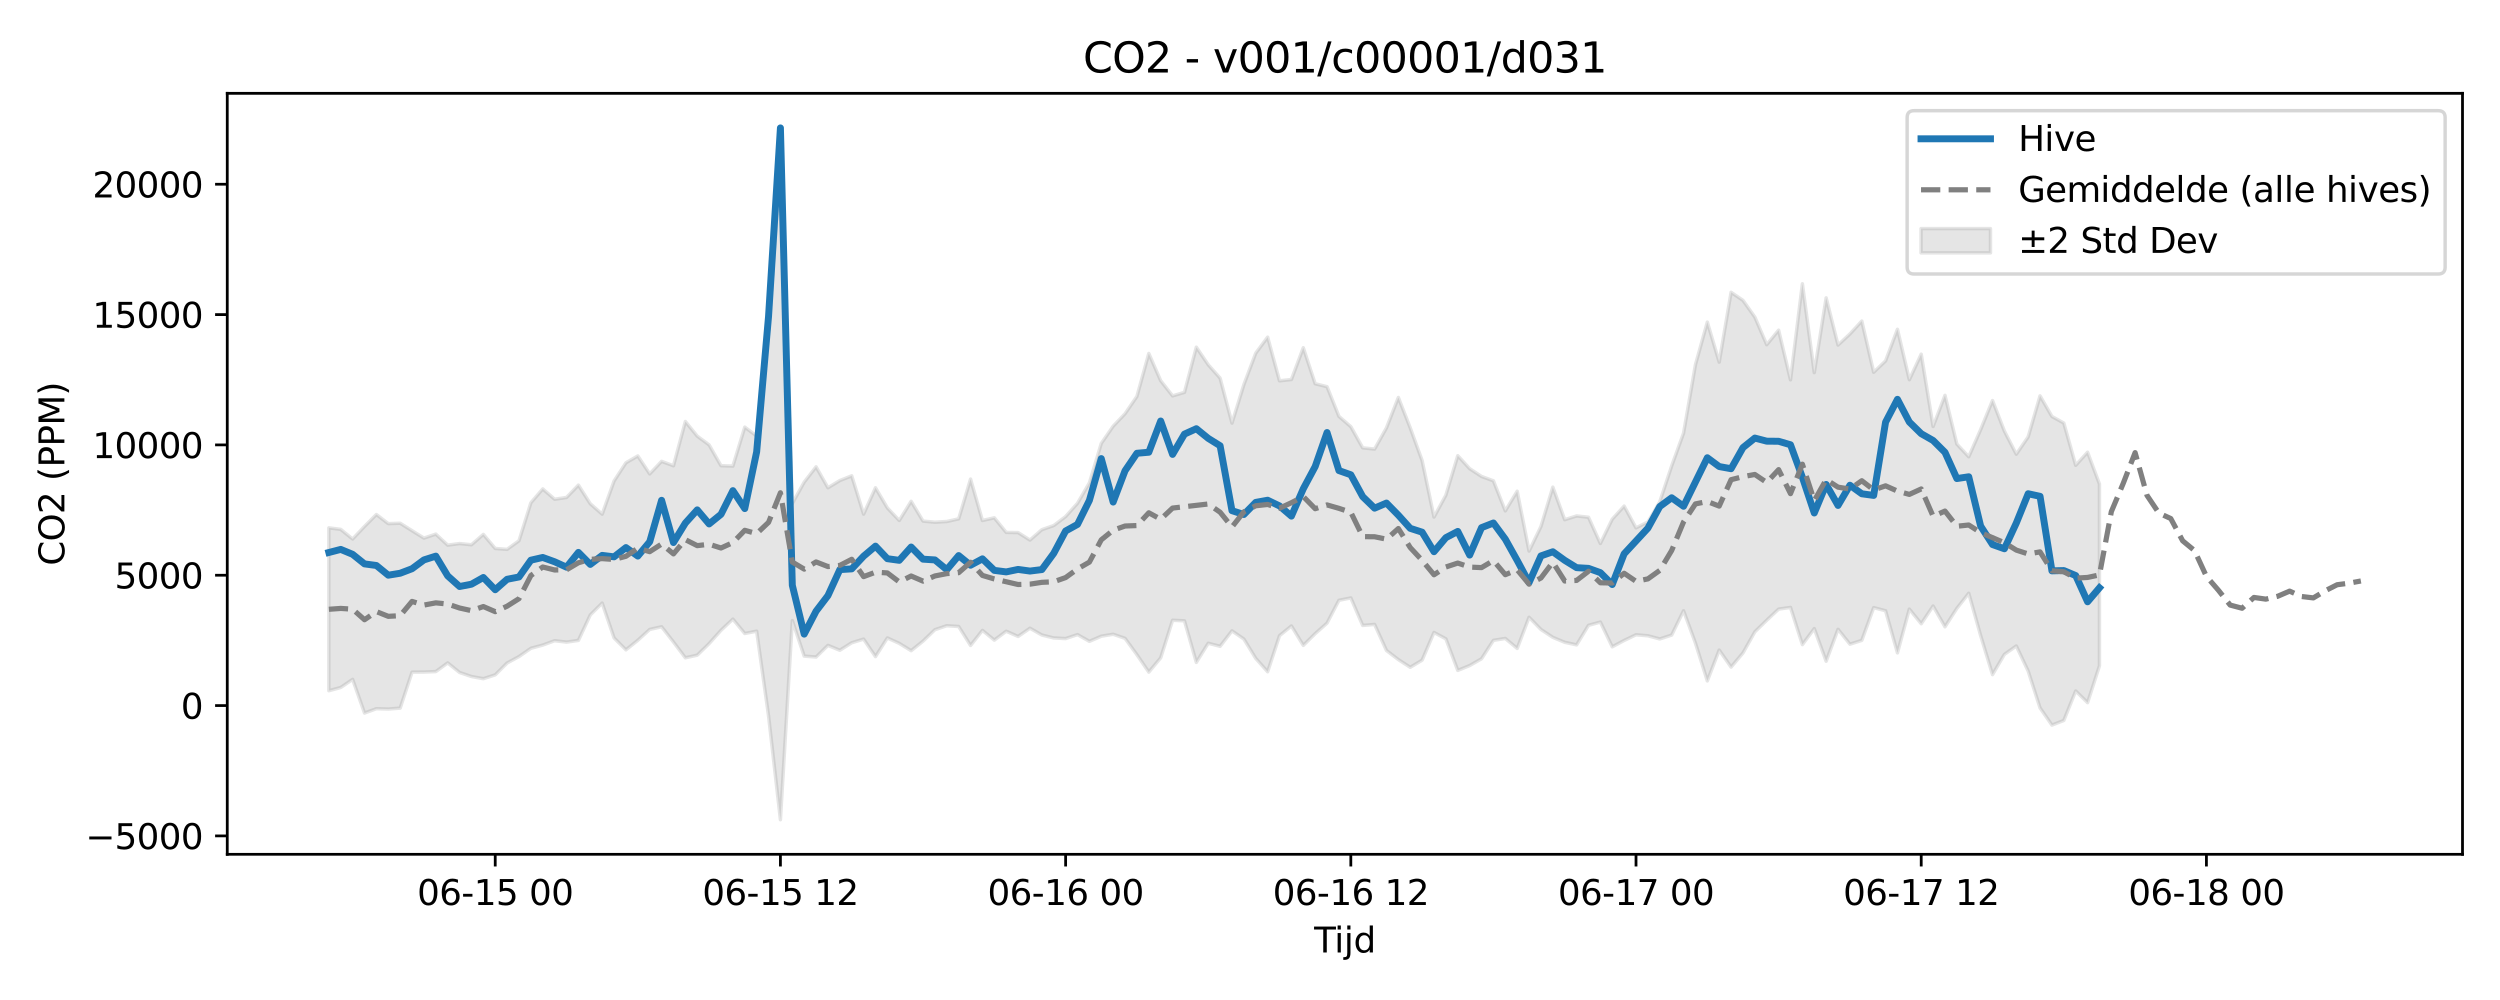 <?xml version="1.0" encoding="utf-8" standalone="no"?>
<!DOCTYPE svg PUBLIC "-//W3C//DTD SVG 1.1//EN"
  "http://www.w3.org/Graphics/SVG/1.1/DTD/svg11.dtd">
<svg xmlns:xlink="http://www.w3.org/1999/xlink" width="720pt" height="288pt" viewBox="0 0 720 288" xmlns="http://www.w3.org/2000/svg" version="1.1">
 <defs>
  <style type="text/css">*{stroke-linejoin: round; stroke-linecap: butt}</style>
 </defs>
 <g id="figure_1">
  <g id="patch_1">
   <path d="M 0 288 
L 720 288 
L 720 0 
L 0 0 
z
" style="fill: #ffffff"/>
  </g>
  <g id="axes_1">
   <g id="patch_2">
    <path d="M 65.45 246.04 
L 709.2 246.04 
L 709.2 26.88 
L 65.45 26.88 
z
" style="fill: #ffffff"/>
   </g>
   <g id="FillBetweenPolyCollection_1">
    <defs>
     <path id="m81016ad312" d="M 94.711 -135.98 
L 94.711 -89.069 
L 98.134 -90.005 
L 101.556 -92.346 
L 104.979 -82.645 
L 108.401 -83.895 
L 111.823 -83.794 
L 115.246 -84.058 
L 118.668 -94.414 
L 122.09 -94.449 
L 125.513 -94.579 
L 128.935 -97.083 
L 132.358 -94.321 
L 135.78 -93.159 
L 139.202 -92.535 
L 142.625 -93.641 
L 146.047 -97.05 
L 149.469 -98.911 
L 152.892 -101.287 
L 156.314 -102.213 
L 159.737 -103.475 
L 163.159 -103.066 
L 166.581 -103.557 
L 170.004 -110.902 
L 173.426 -114.313 
L 176.849 -104.28 
L 180.271 -100.845 
L 183.693 -103.594 
L 187.116 -106.721 
L 190.538 -107.488 
L 193.96 -103.096 
L 197.383 -98.554 
L 200.805 -99.306 
L 204.228 -102.648 
L 207.65 -106.47 
L 211.072 -109.695 
L 214.495 -105.545 
L 217.917 -106.222 
L 221.339 -81.845 
L 224.762 -51.922 
L 228.184 -109.278 
L 231.607 -99.041 
L 235.029 -98.768 
L 238.451 -102.13 
L 241.874 -100.721 
L 245.296 -102.885 
L 248.719 -103.938 
L 252.141 -98.891 
L 255.563 -104.271 
L 258.986 -102.708 
L 262.408 -100.598 
L 265.83 -103.345 
L 269.253 -106.643 
L 272.675 -107.786 
L 276.098 -107.569 
L 279.52 -102.1 
L 282.942 -106.453 
L 286.365 -103.639 
L 289.787 -106.207 
L 293.21 -104.697 
L 296.632 -107.072 
L 300.054 -105.116 
L 303.477 -104.264 
L 306.899 -104.086 
L 310.321 -105.231 
L 313.744 -103.292 
L 317.166 -104.769 
L 320.589 -105.334 
L 324.011 -104.16 
L 327.433 -99.441 
L 330.856 -94.432 
L 334.278 -98.549 
L 337.7 -109.365 
L 341.123 -109.198 
L 344.545 -97.233 
L 347.968 -102.745 
L 351.39 -101.862 
L 354.812 -106.312 
L 358.235 -103.958 
L 361.657 -98.381 
L 365.08 -94.531 
L 368.502 -104.929 
L 371.924 -107.726 
L 375.347 -102.128 
L 378.769 -105.502 
L 382.191 -108.536 
L 385.614 -115.114 
L 389.036 -115.797 
L 392.459 -107.871 
L 395.881 -108.163 
L 399.303 -100.664 
L 402.726 -98.037 
L 406.148 -95.811 
L 409.57 -97.874 
L 412.993 -105.856 
L 416.415 -104.006 
L 419.838 -94.916 
L 423.26 -96.318 
L 426.682 -98.278 
L 430.105 -103.584 
L 433.527 -104.123 
L 436.95 -101.247 
L 440.372 -110.225 
L 443.794 -106.707 
L 447.217 -104.443 
L 450.639 -103.014 
L 454.061 -102.274 
L 457.484 -107.904 
L 460.906 -108.845 
L 464.329 -101.716 
L 467.751 -103.547 
L 471.173 -105.183 
L 474.596 -104.892 
L 478.018 -103.979 
L 481.44 -105.098 
L 484.863 -112.104 
L 488.285 -102.798 
L 491.708 -91.897 
L 495.13 -100.778 
L 498.552 -95.88 
L 501.975 -99.95 
L 505.397 -106.029 
L 508.82 -109.37 
L 512.242 -112.574 
L 515.664 -113.055 
L 519.087 -102.349 
L 522.509 -106.96 
L 525.931 -97.562 
L 529.354 -106.765 
L 532.776 -102.478 
L 536.199 -103.57 
L 539.621 -113.001 
L 543.043 -112.101 
L 546.466 -99.964 
L 549.888 -112.58 
L 553.311 -108.363 
L 556.733 -113.466 
L 560.155 -107.476 
L 563.578 -112.781 
L 567 -117.143 
L 570.422 -104.97 
L 573.845 -93.705 
L 577.267 -99.536 
L 580.69 -101.958 
L 584.112 -94.732 
L 587.534 -84.121 
L 590.957 -79.173 
L 594.379 -80.508 
L 597.801 -88.993 
L 601.224 -85.633 
L 604.646 -96.256 
L 604.646 -148.602 
L 604.646 -148.602 
L 601.224 -157.761 
L 597.801 -153.997 
L 594.379 -166.165 
L 590.957 -168.051 
L 587.534 -173.992 
L 584.112 -162.186 
L 580.69 -157.188 
L 577.267 -163.852 
L 573.845 -172.654 
L 570.422 -164.26 
L 567 -156.458 
L 563.578 -160.092 
L 560.155 -174.148 
L 556.733 -165.172 
L 553.311 -186.003 
L 549.888 -178.642 
L 546.466 -193.167 
L 543.043 -184.061 
L 539.621 -180.792 
L 536.199 -195.533 
L 532.776 -191.822 
L 529.354 -188.628 
L 525.931 -202.219 
L 522.509 -180.679 
L 519.087 -206.277 
L 515.664 -178.602 
L 512.242 -192.918 
L 508.82 -188.73 
L 505.397 -196.678 
L 501.975 -201.494 
L 498.552 -203.818 
L 495.13 -183.71 
L 491.708 -195.234 
L 488.285 -182.947 
L 484.863 -163.256 
L 481.44 -153.808 
L 478.018 -143.486 
L 474.596 -137.674 
L 471.173 -135.974 
L 467.751 -142.249 
L 464.329 -138.473 
L 460.906 -131.473 
L 457.484 -139.041 
L 454.061 -139.406 
L 450.639 -138.331 
L 447.217 -147.706 
L 443.794 -136.37 
L 440.372 -129.287 
L 436.95 -146.528 
L 433.527 -140.863 
L 430.105 -149.529 
L 426.682 -150.781 
L 423.26 -153.035 
L 419.838 -156.756 
L 416.415 -145.412 
L 412.993 -139.077 
L 409.57 -155.366 
L 406.148 -164.78 
L 402.726 -173.526 
L 399.303 -164.777 
L 395.881 -158.664 
L 392.459 -159.027 
L 389.036 -165.121 
L 385.614 -168.079 
L 382.191 -176.632 
L 378.769 -177.487 
L 375.347 -187.852 
L 371.924 -178.708 
L 368.502 -178.325 
L 365.08 -190.9 
L 361.657 -186.294 
L 358.235 -177.234 
L 354.812 -166.141 
L 351.39 -179.101 
L 347.968 -182.957 
L 344.545 -188.012 
L 341.123 -174.998 
L 337.7 -173.987 
L 334.278 -178.365 
L 330.856 -186.204 
L 327.433 -173.837 
L 324.011 -168.851 
L 320.589 -165.257 
L 317.166 -160.288 
L 313.744 -148.936 
L 310.321 -143.055 
L 306.899 -139.234 
L 303.477 -136.642 
L 300.054 -135.455 
L 296.632 -132.457 
L 293.21 -134.621 
L 289.787 -134.666 
L 286.365 -138.879 
L 282.942 -138.097 
L 279.52 -150.026 
L 276.098 -138.572 
L 272.675 -137.809 
L 269.253 -137.61 
L 265.83 -137.929 
L 262.408 -143.626 
L 258.986 -138.099 
L 255.563 -141.719 
L 252.141 -147.526 
L 248.719 -139.929 
L 245.296 -150.966 
L 241.874 -149.605 
L 238.451 -147.526 
L 235.029 -153.554 
L 231.607 -149.147 
L 228.184 -142.991 
L 224.762 -240.238 
L 221.339 -193.274 
L 217.917 -162.407 
L 214.495 -164.997 
L 211.072 -153.77 
L 207.65 -153.88 
L 204.228 -159.869 
L 200.805 -162.399 
L 197.383 -166.611 
L 193.96 -153.862 
L 190.538 -155.132 
L 187.116 -151.515 
L 183.693 -156.689 
L 180.271 -154.726 
L 176.849 -149.467 
L 173.426 -139.915 
L 170.004 -142.918 
L 166.581 -148.292 
L 163.159 -144.729 
L 159.737 -144.22 
L 156.314 -147.191 
L 152.892 -143.199 
L 149.469 -132.263 
L 146.047 -129.791 
L 142.625 -130.039 
L 139.202 -134.098 
L 135.78 -131.107 
L 132.358 -131.46 
L 128.935 -131 
L 125.513 -134.179 
L 122.09 -133.027 
L 118.668 -135.169 
L 115.246 -137.311 
L 111.823 -137.198 
L 108.401 -139.821 
L 104.979 -136.393 
L 101.556 -132.767 
L 98.134 -135.542 
L 94.711 -135.98 
z
" style="stroke: #808080; stroke-opacity: 0.2"/>
    </defs>
    <g clip-path="url(#p59c1bac21d)">
     <use xlink:href="#m81016ad312" x="0" y="288" style="fill: #808080; fill-opacity: 0.2; stroke: #808080; stroke-opacity: 0.2"/>
    </g>
   </g>
   <g id="matplotlib.axis_1">
    <g id="xtick_1">
     <g id="line2d_1">
      <defs>
       <path id="mfc40ff500f" d="M 0 0 
L 0 3.5 
" style="stroke: #000000; stroke-width: 0.8"/>
      </defs>
      <g>
       <use xlink:href="#mfc40ff500f" x="142.625" y="246.04" style="stroke: #000000; stroke-width: 0.8"/>
      </g>
     </g>
     <g id="text_1">
      <!-- 06-15 00 -->
      <g transform="translate(120.144 260.638) scale(0.1 -0.1)">
       <defs>
        <path id="DejaVuSans-30" d="M 2034 4250 
Q 1547 4250 1301 3770 
Q 1056 3291 1056 2328 
Q 1056 1369 1301 889 
Q 1547 409 2034 409 
Q 2525 409 2770 889 
Q 3016 1369 3016 2328 
Q 3016 3291 2770 3770 
Q 2525 4250 2034 4250 
z
M 2034 4750 
Q 2819 4750 3233 4129 
Q 3647 3509 3647 2328 
Q 3647 1150 3233 529 
Q 2819 -91 2034 -91 
Q 1250 -91 836 529 
Q 422 1150 422 2328 
Q 422 3509 836 4129 
Q 1250 4750 2034 4750 
z
" transform="scale(0.016)"/>
        <path id="DejaVuSans-36" d="M 2113 2584 
Q 1688 2584 1439 2293 
Q 1191 2003 1191 1497 
Q 1191 994 1439 701 
Q 1688 409 2113 409 
Q 2538 409 2786 701 
Q 3034 994 3034 1497 
Q 3034 2003 2786 2293 
Q 2538 2584 2113 2584 
z
M 3366 4563 
L 3366 3988 
Q 3128 4100 2886 4159 
Q 2644 4219 2406 4219 
Q 1781 4219 1451 3797 
Q 1122 3375 1075 2522 
Q 1259 2794 1537 2939 
Q 1816 3084 2150 3084 
Q 2853 3084 3261 2657 
Q 3669 2231 3669 1497 
Q 3669 778 3244 343 
Q 2819 -91 2113 -91 
Q 1303 -91 875 529 
Q 447 1150 447 2328 
Q 447 3434 972 4092 
Q 1497 4750 2381 4750 
Q 2619 4750 2861 4703 
Q 3103 4656 3366 4563 
z
" transform="scale(0.016)"/>
        <path id="DejaVuSans-2d" d="M 313 2009 
L 1997 2009 
L 1997 1497 
L 313 1497 
L 313 2009 
z
" transform="scale(0.016)"/>
        <path id="DejaVuSans-31" d="M 794 531 
L 1825 531 
L 1825 4091 
L 703 3866 
L 703 4441 
L 1819 4666 
L 2450 4666 
L 2450 531 
L 3481 531 
L 3481 0 
L 794 0 
L 794 531 
z
" transform="scale(0.016)"/>
        <path id="DejaVuSans-35" d="M 691 4666 
L 3169 4666 
L 3169 4134 
L 1269 4134 
L 1269 2991 
Q 1406 3038 1543 3061 
Q 1681 3084 1819 3084 
Q 2600 3084 3056 2656 
Q 3513 2228 3513 1497 
Q 3513 744 3044 326 
Q 2575 -91 1722 -91 
Q 1428 -91 1123 -41 
Q 819 9 494 109 
L 494 744 
Q 775 591 1075 516 
Q 1375 441 1709 441 
Q 2250 441 2565 725 
Q 2881 1009 2881 1497 
Q 2881 1984 2565 2268 
Q 2250 2553 1709 2553 
Q 1456 2553 1204 2497 
Q 953 2441 691 2322 
L 691 4666 
z
" transform="scale(0.016)"/>
        <path id="DejaVuSans-20" transform="scale(0.016)"/>
       </defs>
       <use xlink:href="#DejaVuSans-30"/>
       <use xlink:href="#DejaVuSans-36" transform="translate(63.623 0)"/>
       <use xlink:href="#DejaVuSans-2d" transform="translate(127.246 0)"/>
       <use xlink:href="#DejaVuSans-31" transform="translate(163.33 0)"/>
       <use xlink:href="#DejaVuSans-35" transform="translate(226.953 0)"/>
       <use xlink:href="#DejaVuSans-20" transform="translate(290.576 0)"/>
       <use xlink:href="#DejaVuSans-30" transform="translate(322.363 0)"/>
       <use xlink:href="#DejaVuSans-30" transform="translate(385.986 0)"/>
      </g>
     </g>
    </g>
    <g id="xtick_2">
     <g id="line2d_2">
      <g>
       <use xlink:href="#mfc40ff500f" x="224.762" y="246.04" style="stroke: #000000; stroke-width: 0.8"/>
      </g>
     </g>
     <g id="text_2">
      <!-- 06-15 12 -->
      <g transform="translate(202.281 260.638) scale(0.1 -0.1)">
       <defs>
        <path id="DejaVuSans-32" d="M 1228 531 
L 3431 531 
L 3431 0 
L 469 0 
L 469 531 
Q 828 903 1448 1529 
Q 2069 2156 2228 2338 
Q 2531 2678 2651 2914 
Q 2772 3150 2772 3378 
Q 2772 3750 2511 3984 
Q 2250 4219 1831 4219 
Q 1534 4219 1204 4116 
Q 875 4013 500 3803 
L 500 4441 
Q 881 4594 1212 4672 
Q 1544 4750 1819 4750 
Q 2544 4750 2975 4387 
Q 3406 4025 3406 3419 
Q 3406 3131 3298 2873 
Q 3191 2616 2906 2266 
Q 2828 2175 2409 1742 
Q 1991 1309 1228 531 
z
" transform="scale(0.016)"/>
       </defs>
       <use xlink:href="#DejaVuSans-30"/>
       <use xlink:href="#DejaVuSans-36" transform="translate(63.623 0)"/>
       <use xlink:href="#DejaVuSans-2d" transform="translate(127.246 0)"/>
       <use xlink:href="#DejaVuSans-31" transform="translate(163.33 0)"/>
       <use xlink:href="#DejaVuSans-35" transform="translate(226.953 0)"/>
       <use xlink:href="#DejaVuSans-20" transform="translate(290.576 0)"/>
       <use xlink:href="#DejaVuSans-31" transform="translate(322.363 0)"/>
       <use xlink:href="#DejaVuSans-32" transform="translate(385.986 0)"/>
      </g>
     </g>
    </g>
    <g id="xtick_3">
     <g id="line2d_3">
      <g>
       <use xlink:href="#mfc40ff500f" x="306.899" y="246.04" style="stroke: #000000; stroke-width: 0.8"/>
      </g>
     </g>
     <g id="text_3">
      <!-- 06-16 00 -->
      <g transform="translate(284.419 260.638) scale(0.1 -0.1)">
       <use xlink:href="#DejaVuSans-30"/>
       <use xlink:href="#DejaVuSans-36" transform="translate(63.623 0)"/>
       <use xlink:href="#DejaVuSans-2d" transform="translate(127.246 0)"/>
       <use xlink:href="#DejaVuSans-31" transform="translate(163.33 0)"/>
       <use xlink:href="#DejaVuSans-36" transform="translate(226.953 0)"/>
       <use xlink:href="#DejaVuSans-20" transform="translate(290.576 0)"/>
       <use xlink:href="#DejaVuSans-30" transform="translate(322.363 0)"/>
       <use xlink:href="#DejaVuSans-30" transform="translate(385.986 0)"/>
      </g>
     </g>
    </g>
    <g id="xtick_4">
     <g id="line2d_4">
      <g>
       <use xlink:href="#mfc40ff500f" x="389.036" y="246.04" style="stroke: #000000; stroke-width: 0.8"/>
      </g>
     </g>
     <g id="text_4">
      <!-- 06-16 12 -->
      <g transform="translate(366.556 260.638) scale(0.1 -0.1)">
       <use xlink:href="#DejaVuSans-30"/>
       <use xlink:href="#DejaVuSans-36" transform="translate(63.623 0)"/>
       <use xlink:href="#DejaVuSans-2d" transform="translate(127.246 0)"/>
       <use xlink:href="#DejaVuSans-31" transform="translate(163.33 0)"/>
       <use xlink:href="#DejaVuSans-36" transform="translate(226.953 0)"/>
       <use xlink:href="#DejaVuSans-20" transform="translate(290.576 0)"/>
       <use xlink:href="#DejaVuSans-31" transform="translate(322.363 0)"/>
       <use xlink:href="#DejaVuSans-32" transform="translate(385.986 0)"/>
      </g>
     </g>
    </g>
    <g id="xtick_5">
     <g id="line2d_5">
      <g>
       <use xlink:href="#mfc40ff500f" x="471.173" y="246.04" style="stroke: #000000; stroke-width: 0.8"/>
      </g>
     </g>
     <g id="text_5">
      <!-- 06-17 00 -->
      <g transform="translate(448.693 260.638) scale(0.1 -0.1)">
       <defs>
        <path id="DejaVuSans-37" d="M 525 4666 
L 3525 4666 
L 3525 4397 
L 1831 0 
L 1172 0 
L 2766 4134 
L 525 4134 
L 525 4666 
z
" transform="scale(0.016)"/>
       </defs>
       <use xlink:href="#DejaVuSans-30"/>
       <use xlink:href="#DejaVuSans-36" transform="translate(63.623 0)"/>
       <use xlink:href="#DejaVuSans-2d" transform="translate(127.246 0)"/>
       <use xlink:href="#DejaVuSans-31" transform="translate(163.33 0)"/>
       <use xlink:href="#DejaVuSans-37" transform="translate(226.953 0)"/>
       <use xlink:href="#DejaVuSans-20" transform="translate(290.576 0)"/>
       <use xlink:href="#DejaVuSans-30" transform="translate(322.363 0)"/>
       <use xlink:href="#DejaVuSans-30" transform="translate(385.986 0)"/>
      </g>
     </g>
    </g>
    <g id="xtick_6">
     <g id="line2d_6">
      <g>
       <use xlink:href="#mfc40ff500f" x="553.311" y="246.04" style="stroke: #000000; stroke-width: 0.8"/>
      </g>
     </g>
     <g id="text_6">
      <!-- 06-17 12 -->
      <g transform="translate(530.83 260.638) scale(0.1 -0.1)">
       <use xlink:href="#DejaVuSans-30"/>
       <use xlink:href="#DejaVuSans-36" transform="translate(63.623 0)"/>
       <use xlink:href="#DejaVuSans-2d" transform="translate(127.246 0)"/>
       <use xlink:href="#DejaVuSans-31" transform="translate(163.33 0)"/>
       <use xlink:href="#DejaVuSans-37" transform="translate(226.953 0)"/>
       <use xlink:href="#DejaVuSans-20" transform="translate(290.576 0)"/>
       <use xlink:href="#DejaVuSans-31" transform="translate(322.363 0)"/>
       <use xlink:href="#DejaVuSans-32" transform="translate(385.986 0)"/>
      </g>
     </g>
    </g>
    <g id="xtick_7">
     <g id="line2d_7">
      <g>
       <use xlink:href="#mfc40ff500f" x="635.448" y="246.04" style="stroke: #000000; stroke-width: 0.8"/>
      </g>
     </g>
     <g id="text_7">
      <!-- 06-18 00 -->
      <g transform="translate(612.967 260.638) scale(0.1 -0.1)">
       <defs>
        <path id="DejaVuSans-38" d="M 2034 2216 
Q 1584 2216 1326 1975 
Q 1069 1734 1069 1313 
Q 1069 891 1326 650 
Q 1584 409 2034 409 
Q 2484 409 2743 651 
Q 3003 894 3003 1313 
Q 3003 1734 2745 1975 
Q 2488 2216 2034 2216 
z
M 1403 2484 
Q 997 2584 770 2862 
Q 544 3141 544 3541 
Q 544 4100 942 4425 
Q 1341 4750 2034 4750 
Q 2731 4750 3128 4425 
Q 3525 4100 3525 3541 
Q 3525 3141 3298 2862 
Q 3072 2584 2669 2484 
Q 3125 2378 3379 2068 
Q 3634 1759 3634 1313 
Q 3634 634 3220 271 
Q 2806 -91 2034 -91 
Q 1263 -91 848 271 
Q 434 634 434 1313 
Q 434 1759 690 2068 
Q 947 2378 1403 2484 
z
M 1172 3481 
Q 1172 3119 1398 2916 
Q 1625 2713 2034 2713 
Q 2441 2713 2670 2916 
Q 2900 3119 2900 3481 
Q 2900 3844 2670 4047 
Q 2441 4250 2034 4250 
Q 1625 4250 1398 4047 
Q 1172 3844 1172 3481 
z
" transform="scale(0.016)"/>
       </defs>
       <use xlink:href="#DejaVuSans-30"/>
       <use xlink:href="#DejaVuSans-36" transform="translate(63.623 0)"/>
       <use xlink:href="#DejaVuSans-2d" transform="translate(127.246 0)"/>
       <use xlink:href="#DejaVuSans-31" transform="translate(163.33 0)"/>
       <use xlink:href="#DejaVuSans-38" transform="translate(226.953 0)"/>
       <use xlink:href="#DejaVuSans-20" transform="translate(290.576 0)"/>
       <use xlink:href="#DejaVuSans-30" transform="translate(322.363 0)"/>
       <use xlink:href="#DejaVuSans-30" transform="translate(385.986 0)"/>
      </g>
     </g>
    </g>
    <g id="text_8">
     <!-- Tijd -->
     <g transform="translate(378.475 274.317) scale(0.1 -0.1)">
      <defs>
       <path id="DejaVuSans-54" d="M -19 4666 
L 3928 4666 
L 3928 4134 
L 2272 4134 
L 2272 0 
L 1638 0 
L 1638 4134 
L -19 4134 
L -19 4666 
z
" transform="scale(0.016)"/>
       <path id="DejaVuSans-69" d="M 603 3500 
L 1178 3500 
L 1178 0 
L 603 0 
L 603 3500 
z
M 603 4863 
L 1178 4863 
L 1178 4134 
L 603 4134 
L 603 4863 
z
" transform="scale(0.016)"/>
       <path id="DejaVuSans-6a" d="M 603 3500 
L 1178 3500 
L 1178 -63 
Q 1178 -731 923 -1031 
Q 669 -1331 103 -1331 
L -116 -1331 
L -116 -844 
L 38 -844 
Q 366 -844 484 -692 
Q 603 -541 603 -63 
L 603 3500 
z
M 603 4863 
L 1178 4863 
L 1178 4134 
L 603 4134 
L 603 4863 
z
" transform="scale(0.016)"/>
       <path id="DejaVuSans-64" d="M 2906 2969 
L 2906 4863 
L 3481 4863 
L 3481 0 
L 2906 0 
L 2906 525 
Q 2725 213 2448 61 
Q 2172 -91 1784 -91 
Q 1150 -91 751 415 
Q 353 922 353 1747 
Q 353 2572 751 3078 
Q 1150 3584 1784 3584 
Q 2172 3584 2448 3432 
Q 2725 3281 2906 2969 
z
M 947 1747 
Q 947 1113 1208 752 
Q 1469 391 1925 391 
Q 2381 391 2643 752 
Q 2906 1113 2906 1747 
Q 2906 2381 2643 2742 
Q 2381 3103 1925 3103 
Q 1469 3103 1208 2742 
Q 947 2381 947 1747 
z
" transform="scale(0.016)"/>
      </defs>
      <use xlink:href="#DejaVuSans-54"/>
      <use xlink:href="#DejaVuSans-69" transform="translate(57.959 0)"/>
      <use xlink:href="#DejaVuSans-6a" transform="translate(85.742 0)"/>
      <use xlink:href="#DejaVuSans-64" transform="translate(113.525 0)"/>
     </g>
    </g>
   </g>
   <g id="matplotlib.axis_2">
    <g id="ytick_1">
     <g id="line2d_8">
      <defs>
       <path id="mfdd1e5a523" d="M 0 0 
L -3.5 0 
" style="stroke: #000000; stroke-width: 0.8"/>
      </defs>
      <g>
       <use xlink:href="#mfdd1e5a523" x="65.45" y="240.74" style="stroke: #000000; stroke-width: 0.8"/>
      </g>
     </g>
     <g id="text_9">
      <!-- −5000 -->
      <g transform="translate(24.62 244.54) scale(0.1 -0.1)">
       <defs>
        <path id="DejaVuSans-2212" d="M 678 2272 
L 4684 2272 
L 4684 1741 
L 678 1741 
L 678 2272 
z
" transform="scale(0.016)"/>
       </defs>
       <use xlink:href="#DejaVuSans-2212"/>
       <use xlink:href="#DejaVuSans-35" transform="translate(83.789 0)"/>
       <use xlink:href="#DejaVuSans-30" transform="translate(147.412 0)"/>
       <use xlink:href="#DejaVuSans-30" transform="translate(211.035 0)"/>
       <use xlink:href="#DejaVuSans-30" transform="translate(274.658 0)"/>
      </g>
     </g>
    </g>
    <g id="ytick_2">
     <g id="line2d_9">
      <g>
       <use xlink:href="#mfdd1e5a523" x="65.45" y="203.205" style="stroke: #000000; stroke-width: 0.8"/>
      </g>
     </g>
     <g id="text_10">
      <!-- 0 -->
      <g transform="translate(52.087 207.004) scale(0.1 -0.1)">
       <use xlink:href="#DejaVuSans-30"/>
      </g>
     </g>
    </g>
    <g id="ytick_3">
     <g id="line2d_10">
      <g>
       <use xlink:href="#mfdd1e5a523" x="65.45" y="165.669" style="stroke: #000000; stroke-width: 0.8"/>
      </g>
     </g>
     <g id="text_11">
      <!-- 5000 -->
      <g transform="translate(33 169.468) scale(0.1 -0.1)">
       <use xlink:href="#DejaVuSans-35"/>
       <use xlink:href="#DejaVuSans-30" transform="translate(63.623 0)"/>
       <use xlink:href="#DejaVuSans-30" transform="translate(127.246 0)"/>
       <use xlink:href="#DejaVuSans-30" transform="translate(190.869 0)"/>
      </g>
     </g>
    </g>
    <g id="ytick_4">
     <g id="line2d_11">
      <g>
       <use xlink:href="#mfdd1e5a523" x="65.45" y="128.133" style="stroke: #000000; stroke-width: 0.8"/>
      </g>
     </g>
     <g id="text_12">
      <!-- 10000 -->
      <g transform="translate(26.637 131.933) scale(0.1 -0.1)">
       <use xlink:href="#DejaVuSans-31"/>
       <use xlink:href="#DejaVuSans-30" transform="translate(63.623 0)"/>
       <use xlink:href="#DejaVuSans-30" transform="translate(127.246 0)"/>
       <use xlink:href="#DejaVuSans-30" transform="translate(190.869 0)"/>
       <use xlink:href="#DejaVuSans-30" transform="translate(254.492 0)"/>
      </g>
     </g>
    </g>
    <g id="ytick_5">
     <g id="line2d_12">
      <g>
       <use xlink:href="#mfdd1e5a523" x="65.45" y="90.598" style="stroke: #000000; stroke-width: 0.8"/>
      </g>
     </g>
     <g id="text_13">
      <!-- 15000 -->
      <g transform="translate(26.637 94.397) scale(0.1 -0.1)">
       <use xlink:href="#DejaVuSans-31"/>
       <use xlink:href="#DejaVuSans-35" transform="translate(63.623 0)"/>
       <use xlink:href="#DejaVuSans-30" transform="translate(127.246 0)"/>
       <use xlink:href="#DejaVuSans-30" transform="translate(190.869 0)"/>
       <use xlink:href="#DejaVuSans-30" transform="translate(254.492 0)"/>
      </g>
     </g>
    </g>
    <g id="ytick_6">
     <g id="line2d_13">
      <g>
       <use xlink:href="#mfdd1e5a523" x="65.45" y="53.062" style="stroke: #000000; stroke-width: 0.8"/>
      </g>
     </g>
     <g id="text_14">
      <!-- 20000 -->
      <g transform="translate(26.637 56.861) scale(0.1 -0.1)">
       <use xlink:href="#DejaVuSans-32"/>
       <use xlink:href="#DejaVuSans-30" transform="translate(63.623 0)"/>
       <use xlink:href="#DejaVuSans-30" transform="translate(127.246 0)"/>
       <use xlink:href="#DejaVuSans-30" transform="translate(190.869 0)"/>
       <use xlink:href="#DejaVuSans-30" transform="translate(254.492 0)"/>
      </g>
     </g>
    </g>
    <g id="text_15">
     <!-- CO2 (PPM) -->
     <g transform="translate(18.541 162.903) rotate(-90) scale(0.1 -0.1)">
      <defs>
       <path id="DejaVuSans-43" d="M 4122 4306 
L 4122 3641 
Q 3803 3938 3442 4084 
Q 3081 4231 2675 4231 
Q 1875 4231 1450 3742 
Q 1025 3253 1025 2328 
Q 1025 1406 1450 917 
Q 1875 428 2675 428 
Q 3081 428 3442 575 
Q 3803 722 4122 1019 
L 4122 359 
Q 3791 134 3420 21 
Q 3050 -91 2638 -91 
Q 1578 -91 968 557 
Q 359 1206 359 2328 
Q 359 3453 968 4101 
Q 1578 4750 2638 4750 
Q 3056 4750 3426 4639 
Q 3797 4528 4122 4306 
z
" transform="scale(0.016)"/>
       <path id="DejaVuSans-4f" d="M 2522 4238 
Q 1834 4238 1429 3725 
Q 1025 3213 1025 2328 
Q 1025 1447 1429 934 
Q 1834 422 2522 422 
Q 3209 422 3611 934 
Q 4013 1447 4013 2328 
Q 4013 3213 3611 3725 
Q 3209 4238 2522 4238 
z
M 2522 4750 
Q 3503 4750 4090 4092 
Q 4678 3434 4678 2328 
Q 4678 1225 4090 567 
Q 3503 -91 2522 -91 
Q 1538 -91 948 565 
Q 359 1222 359 2328 
Q 359 3434 948 4092 
Q 1538 4750 2522 4750 
z
" transform="scale(0.016)"/>
       <path id="DejaVuSans-28" d="M 1984 4856 
Q 1566 4138 1362 3434 
Q 1159 2731 1159 2009 
Q 1159 1288 1364 580 
Q 1569 -128 1984 -844 
L 1484 -844 
Q 1016 -109 783 600 
Q 550 1309 550 2009 
Q 550 2706 781 3412 
Q 1013 4119 1484 4856 
L 1984 4856 
z
" transform="scale(0.016)"/>
       <path id="DejaVuSans-50" d="M 1259 4147 
L 1259 2394 
L 2053 2394 
Q 2494 2394 2734 2622 
Q 2975 2850 2975 3272 
Q 2975 3691 2734 3919 
Q 2494 4147 2053 4147 
L 1259 4147 
z
M 628 4666 
L 2053 4666 
Q 2838 4666 3239 4311 
Q 3641 3956 3641 3272 
Q 3641 2581 3239 2228 
Q 2838 1875 2053 1875 
L 1259 1875 
L 1259 0 
L 628 0 
L 628 4666 
z
" transform="scale(0.016)"/>
       <path id="DejaVuSans-4d" d="M 628 4666 
L 1569 4666 
L 2759 1491 
L 3956 4666 
L 4897 4666 
L 4897 0 
L 4281 0 
L 4281 4097 
L 3078 897 
L 2444 897 
L 1241 4097 
L 1241 0 
L 628 0 
L 628 4666 
z
" transform="scale(0.016)"/>
       <path id="DejaVuSans-29" d="M 513 4856 
L 1013 4856 
Q 1481 4119 1714 3412 
Q 1947 2706 1947 2009 
Q 1947 1309 1714 600 
Q 1481 -109 1013 -844 
L 513 -844 
Q 928 -128 1133 580 
Q 1338 1288 1338 2009 
Q 1338 2731 1133 3434 
Q 928 4138 513 4856 
z
" transform="scale(0.016)"/>
      </defs>
      <use xlink:href="#DejaVuSans-43"/>
      <use xlink:href="#DejaVuSans-4f" transform="translate(69.824 0)"/>
      <use xlink:href="#DejaVuSans-32" transform="translate(148.535 0)"/>
      <use xlink:href="#DejaVuSans-20" transform="translate(212.158 0)"/>
      <use xlink:href="#DejaVuSans-28" transform="translate(243.945 0)"/>
      <use xlink:href="#DejaVuSans-50" transform="translate(282.959 0)"/>
      <use xlink:href="#DejaVuSans-50" transform="translate(343.262 0)"/>
      <use xlink:href="#DejaVuSans-4d" transform="translate(403.564 0)"/>
      <use xlink:href="#DejaVuSans-29" transform="translate(489.844 0)"/>
     </g>
    </g>
   </g>
   <g id="line2d_14">
    <path d="M 94.711 159.119 
L 98.134 158.227 
L 101.556 159.648 
L 104.979 162.4 
L 108.401 162.861 
L 111.823 165.657 
L 115.246 165.094 
L 118.668 163.792 
L 122.09 161.257 
L 125.513 160.166 
L 128.935 165.849 
L 132.358 168.915 
L 135.78 168.249 
L 139.202 166.315 
L 142.625 169.843 
L 146.047 166.833 
L 149.469 166.17 
L 152.892 161.333 
L 156.314 160.549 
L 159.737 161.793 
L 163.159 163.349 
L 166.581 159.093 
L 170.004 162.549 
L 173.426 159.949 
L 176.849 160.372 
L 180.271 157.704 
L 183.693 160.151 
L 187.116 156.035 
L 190.538 144.091 
L 193.96 156.25 
L 197.383 150.645 
L 200.805 146.849 
L 204.228 150.893 
L 207.65 148.122 
L 211.072 141.309 
L 214.495 146.47 
L 217.917 130.128 
L 221.339 91.143 
L 224.762 36.842 
L 228.184 168.557 
L 231.607 182.625 
L 235.029 176.019 
L 238.451 171.525 
L 241.874 164.048 
L 245.296 163.835 
L 248.719 160.179 
L 252.141 157.289 
L 255.563 160.902 
L 258.986 161.373 
L 262.408 157.546 
L 265.83 161.042 
L 269.253 161.257 
L 272.675 164.07 
L 276.098 160.006 
L 279.52 162.789 
L 282.942 160.945 
L 286.365 164.268 
L 289.787 164.708 
L 293.21 163.995 
L 296.632 164.465 
L 300.054 164.038 
L 303.477 159.358 
L 306.899 152.925 
L 310.321 151.028 
L 313.744 144.111 
L 317.166 132.08 
L 320.589 144.594 
L 324.011 135.573 
L 327.433 130.543 
L 330.856 130.243 
L 334.278 121.254 
L 337.7 130.864 
L 341.123 125.026 
L 344.545 123.467 
L 347.968 126.244 
L 351.39 128.376 
L 354.812 147.074 
L 358.235 148.175 
L 361.657 144.687 
L 365.08 144.064 
L 368.502 145.708 
L 371.924 148.643 
L 375.347 140.758 
L 378.769 134.367 
L 382.191 124.571 
L 385.614 135.528 
L 389.036 136.734 
L 392.459 143.03 
L 395.881 146.353 
L 399.303 144.882 
L 402.726 148.37 
L 406.148 152.159 
L 409.57 153.265 
L 412.993 158.89 
L 416.415 154.844 
L 419.838 153.05 
L 423.26 159.861 
L 426.682 151.964 
L 430.105 150.622 
L 433.527 155.274 
L 436.95 161.403 
L 440.372 167.767 
L 443.794 160.101 
L 447.217 158.905 
L 450.639 161.375 
L 454.061 163.487 
L 457.484 163.687 
L 460.906 164.916 
L 464.329 168.342 
L 467.751 159.506 
L 474.596 152.104 
L 478.018 145.88 
L 481.44 143.36 
L 484.863 145.803 
L 491.708 131.832 
L 495.13 134.369 
L 498.552 134.99 
L 501.975 128.914 
L 505.397 126.162 
L 508.82 127.055 
L 512.242 127.088 
L 515.664 128.091 
L 519.087 137.46 
L 522.509 147.737 
L 525.931 139.527 
L 529.354 145.565 
L 532.776 139.747 
L 536.199 142.209 
L 539.621 142.68 
L 543.043 121.58 
L 546.466 115.009 
L 549.888 121.54 
L 553.311 124.9 
L 556.733 126.86 
L 560.155 130.271 
L 563.578 137.823 
L 567 137.312 
L 570.422 151.508 
L 573.845 156.831 
L 577.267 158.044 
L 580.69 150.647 
L 584.112 142.194 
L 587.534 142.943 
L 590.957 164.403 
L 594.379 164.32 
L 597.801 165.757 
L 601.224 173.314 
L 604.646 169.293 
L 604.646 169.293 
" clip-path="url(#p59c1bac21d)" style="fill: none; stroke: #1f77b4; stroke-width: 2; stroke-linecap: square"/>
   </g>
   <g id="line2d_15">
    <path d="M 94.711 175.476 
L 98.134 175.227 
L 101.556 175.443 
L 104.979 178.481 
L 108.401 176.142 
L 111.823 177.504 
L 115.246 177.316 
L 118.668 173.208 
L 122.09 174.262 
L 125.513 173.621 
L 128.935 173.959 
L 132.358 175.109 
L 135.78 175.867 
L 139.202 174.684 
L 142.625 176.16 
L 146.047 174.579 
L 149.469 172.413 
L 152.892 165.757 
L 156.314 163.298 
L 159.737 164.153 
L 163.159 164.103 
L 166.581 162.075 
L 170.004 161.09 
L 173.426 160.886 
L 176.849 161.127 
L 180.271 160.214 
L 183.693 157.859 
L 187.116 158.882 
L 190.538 156.69 
L 193.96 159.521 
L 197.383 155.418 
L 200.805 157.147 
L 204.228 156.742 
L 207.65 157.825 
L 211.072 156.267 
L 214.495 152.729 
L 217.917 153.685 
L 221.339 150.441 
L 224.762 141.92 
L 228.184 161.865 
L 231.607 163.906 
L 235.029 161.839 
L 238.451 163.172 
L 241.874 162.837 
L 245.296 161.075 
L 248.719 166.067 
L 252.141 164.792 
L 255.563 165.005 
L 258.986 167.596 
L 262.408 165.888 
L 265.83 167.363 
L 269.253 165.873 
L 272.675 165.203 
L 276.098 164.929 
L 279.52 161.937 
L 282.942 165.725 
L 286.365 166.741 
L 293.21 168.341 
L 296.632 168.236 
L 300.054 167.714 
L 303.477 167.547 
L 306.899 166.34 
L 310.321 163.857 
L 313.744 161.886 
L 317.166 155.471 
L 320.589 152.705 
L 324.011 151.494 
L 327.433 151.361 
L 330.856 147.682 
L 334.278 149.543 
L 337.7 146.324 
L 347.968 145.149 
L 351.39 147.519 
L 354.812 151.773 
L 358.235 147.404 
L 361.657 145.663 
L 365.08 145.284 
L 368.502 146.373 
L 371.924 144.783 
L 375.347 143.01 
L 378.769 146.506 
L 382.191 145.416 
L 385.614 146.403 
L 389.036 147.541 
L 392.459 154.551 
L 395.881 154.586 
L 399.303 155.279 
L 402.726 152.219 
L 406.148 157.704 
L 409.57 161.38 
L 412.993 165.533 
L 416.415 163.291 
L 419.838 162.164 
L 423.26 163.323 
L 426.682 163.47 
L 430.105 161.443 
L 433.527 165.507 
L 436.95 164.112 
L 440.372 168.244 
L 443.794 166.461 
L 447.217 161.926 
L 450.639 167.328 
L 454.061 167.16 
L 457.484 164.527 
L 460.906 167.841 
L 464.329 167.906 
L 467.751 165.102 
L 471.173 167.422 
L 474.596 166.717 
L 478.018 164.267 
L 481.44 158.547 
L 484.863 150.32 
L 488.285 145.128 
L 491.708 144.435 
L 495.13 145.756 
L 498.552 138.151 
L 501.975 137.278 
L 505.397 136.647 
L 508.82 138.95 
L 512.242 135.254 
L 515.664 142.171 
L 519.087 133.687 
L 522.509 144.181 
L 525.931 138.109 
L 529.354 140.304 
L 532.776 140.85 
L 536.199 138.448 
L 539.621 141.103 
L 543.043 139.919 
L 546.466 141.435 
L 549.888 142.389 
L 553.311 140.817 
L 556.733 148.681 
L 560.155 147.188 
L 563.578 151.563 
L 567 151.199 
L 570.422 153.385 
L 577.267 156.306 
L 580.69 158.427 
L 584.112 159.541 
L 587.534 158.943 
L 590.957 164.388 
L 594.379 164.664 
L 597.801 166.505 
L 601.224 166.303 
L 604.646 165.571 
L 608.069 147.344 
L 611.491 139.207 
L 614.913 130.363 
L 618.336 142.672 
L 621.758 147.775 
L 625.181 149.341 
L 628.603 155.75 
L 632.025 158.572 
L 635.448 165.999 
L 638.87 169.953 
L 642.292 174.26 
L 645.715 175.173 
L 649.137 172.068 
L 652.56 172.549 
L 655.982 171.727 
L 659.404 170.246 
L 662.827 171.79 
L 666.249 172.195 
L 669.671 170.143 
L 673.094 168.405 
L 676.516 167.959 
L 679.939 167.321 
L 679.939 167.321 
" clip-path="url(#p59c1bac21d)" style="fill: none; stroke-dasharray: 5.55,2.4; stroke-dashoffset: 0; stroke: #808080; stroke-width: 1.5"/>
   </g>
   <g id="patch_3">
    <path d="M 65.45 246.04 
L 65.45 26.88 
" style="fill: none; stroke: #000000; stroke-width: 0.8; stroke-linejoin: miter; stroke-linecap: square"/>
   </g>
   <g id="patch_4">
    <path d="M 709.2 246.04 
L 709.2 26.88 
" style="fill: none; stroke: #000000; stroke-width: 0.8; stroke-linejoin: miter; stroke-linecap: square"/>
   </g>
   <g id="patch_5">
    <path d="M 65.45 246.04 
L 709.2 246.04 
" style="fill: none; stroke: #000000; stroke-width: 0.8; stroke-linejoin: miter; stroke-linecap: square"/>
   </g>
   <g id="patch_6">
    <path d="M 65.45 26.88 
L 709.2 26.88 
" style="fill: none; stroke: #000000; stroke-width: 0.8; stroke-linejoin: miter; stroke-linecap: square"/>
   </g>
   <g id="text_16">
    <!-- CO2 - v001/c00001/d031 -->
    <g transform="translate(311.922 20.88) scale(0.12 -0.12)">
     <defs>
      <path id="DejaVuSans-76" d="M 191 3500 
L 800 3500 
L 1894 563 
L 2988 3500 
L 3597 3500 
L 2284 0 
L 1503 0 
L 191 3500 
z
" transform="scale(0.016)"/>
      <path id="DejaVuSans-2f" d="M 1625 4666 
L 2156 4666 
L 531 -594 
L 0 -594 
L 1625 4666 
z
" transform="scale(0.016)"/>
      <path id="DejaVuSans-63" d="M 3122 3366 
L 3122 2828 
Q 2878 2963 2633 3030 
Q 2388 3097 2138 3097 
Q 1578 3097 1268 2742 
Q 959 2388 959 1747 
Q 959 1106 1268 751 
Q 1578 397 2138 397 
Q 2388 397 2633 464 
Q 2878 531 3122 666 
L 3122 134 
Q 2881 22 2623 -34 
Q 2366 -91 2075 -91 
Q 1284 -91 818 406 
Q 353 903 353 1747 
Q 353 2603 823 3093 
Q 1294 3584 2113 3584 
Q 2378 3584 2631 3529 
Q 2884 3475 3122 3366 
z
" transform="scale(0.016)"/>
      <path id="DejaVuSans-33" d="M 2597 2516 
Q 3050 2419 3304 2112 
Q 3559 1806 3559 1356 
Q 3559 666 3084 287 
Q 2609 -91 1734 -91 
Q 1441 -91 1130 -33 
Q 819 25 488 141 
L 488 750 
Q 750 597 1062 519 
Q 1375 441 1716 441 
Q 2309 441 2620 675 
Q 2931 909 2931 1356 
Q 2931 1769 2642 2001 
Q 2353 2234 1838 2234 
L 1294 2234 
L 1294 2753 
L 1863 2753 
Q 2328 2753 2575 2939 
Q 2822 3125 2822 3475 
Q 2822 3834 2567 4026 
Q 2313 4219 1838 4219 
Q 1578 4219 1281 4162 
Q 984 4106 628 3988 
L 628 4550 
Q 988 4650 1302 4700 
Q 1616 4750 1894 4750 
Q 2613 4750 3031 4423 
Q 3450 4097 3450 3541 
Q 3450 3153 3228 2886 
Q 3006 2619 2597 2516 
z
" transform="scale(0.016)"/>
     </defs>
     <use xlink:href="#DejaVuSans-43"/>
     <use xlink:href="#DejaVuSans-4f" transform="translate(69.824 0)"/>
     <use xlink:href="#DejaVuSans-32" transform="translate(148.535 0)"/>
     <use xlink:href="#DejaVuSans-20" transform="translate(212.158 0)"/>
     <use xlink:href="#DejaVuSans-2d" transform="translate(243.945 0)"/>
     <use xlink:href="#DejaVuSans-20" transform="translate(280.029 0)"/>
     <use xlink:href="#DejaVuSans-76" transform="translate(311.816 0)"/>
     <use xlink:href="#DejaVuSans-30" transform="translate(370.996 0)"/>
     <use xlink:href="#DejaVuSans-30" transform="translate(434.619 0)"/>
     <use xlink:href="#DejaVuSans-31" transform="translate(498.242 0)"/>
     <use xlink:href="#DejaVuSans-2f" transform="translate(561.865 0)"/>
     <use xlink:href="#DejaVuSans-63" transform="translate(595.557 0)"/>
     <use xlink:href="#DejaVuSans-30" transform="translate(650.537 0)"/>
     <use xlink:href="#DejaVuSans-30" transform="translate(714.16 0)"/>
     <use xlink:href="#DejaVuSans-30" transform="translate(777.783 0)"/>
     <use xlink:href="#DejaVuSans-30" transform="translate(841.406 0)"/>
     <use xlink:href="#DejaVuSans-31" transform="translate(905.029 0)"/>
     <use xlink:href="#DejaVuSans-2f" transform="translate(968.652 0)"/>
     <use xlink:href="#DejaVuSans-64" transform="translate(1002.344 0)"/>
     <use xlink:href="#DejaVuSans-30" transform="translate(1065.82 0)"/>
     <use xlink:href="#DejaVuSans-33" transform="translate(1129.443 0)"/>
     <use xlink:href="#DejaVuSans-31" transform="translate(1193.066 0)"/>
    </g>
   </g>
   <g id="legend_1">
    <g id="patch_7">
     <path d="M 551.256 78.914 
L 702.2 78.914 
Q 704.2 78.914 704.2 76.914 
L 704.2 33.88 
Q 704.2 31.88 702.2 31.88 
L 551.256 31.88 
Q 549.256 31.88 549.256 33.88 
L 549.256 76.914 
Q 549.256 78.914 551.256 78.914 
z
" style="fill: #ffffff; opacity: 0.8; stroke: #cccccc; stroke-linejoin: miter"/>
    </g>
    <g id="line2d_16">
     <path d="M 553.256 39.978 
L 563.256 39.978 
L 573.256 39.978 
" style="fill: none; stroke: #1f77b4; stroke-width: 2; stroke-linecap: square"/>
    </g>
    <g id="text_17">
     <!-- Hive -->
     <g transform="translate(581.256 43.478) scale(0.1 -0.1)">
      <defs>
       <path id="DejaVuSans-48" d="M 628 4666 
L 1259 4666 
L 1259 2753 
L 3553 2753 
L 3553 4666 
L 4184 4666 
L 4184 0 
L 3553 0 
L 3553 2222 
L 1259 2222 
L 1259 0 
L 628 0 
L 628 4666 
z
" transform="scale(0.016)"/>
       <path id="DejaVuSans-65" d="M 3597 1894 
L 3597 1613 
L 953 1613 
Q 991 1019 1311 708 
Q 1631 397 2203 397 
Q 2534 397 2845 478 
Q 3156 559 3463 722 
L 3463 178 
Q 3153 47 2828 -22 
Q 2503 -91 2169 -91 
Q 1331 -91 842 396 
Q 353 884 353 1716 
Q 353 2575 817 3079 
Q 1281 3584 2069 3584 
Q 2775 3584 3186 3129 
Q 3597 2675 3597 1894 
z
M 3022 2063 
Q 3016 2534 2758 2815 
Q 2500 3097 2075 3097 
Q 1594 3097 1305 2825 
Q 1016 2553 972 2059 
L 3022 2063 
z
" transform="scale(0.016)"/>
      </defs>
      <use xlink:href="#DejaVuSans-48"/>
      <use xlink:href="#DejaVuSans-69" transform="translate(75.195 0)"/>
      <use xlink:href="#DejaVuSans-76" transform="translate(102.979 0)"/>
      <use xlink:href="#DejaVuSans-65" transform="translate(162.158 0)"/>
     </g>
    </g>
    <g id="line2d_17">
     <path d="M 553.256 54.657 
L 563.256 54.657 
L 573.256 54.657 
" style="fill: none; stroke-dasharray: 5.55,2.4; stroke-dashoffset: 0; stroke: #808080; stroke-width: 1.5"/>
    </g>
    <g id="text_18">
     <!-- Gemiddelde (alle hives) -->
     <g transform="translate(581.256 58.157) scale(0.1 -0.1)">
      <defs>
       <path id="DejaVuSans-47" d="M 3809 666 
L 3809 1919 
L 2778 1919 
L 2778 2438 
L 4434 2438 
L 4434 434 
Q 4069 175 3628 42 
Q 3188 -91 2688 -91 
Q 1594 -91 976 548 
Q 359 1188 359 2328 
Q 359 3472 976 4111 
Q 1594 4750 2688 4750 
Q 3144 4750 3555 4637 
Q 3966 4525 4313 4306 
L 4313 3634 
Q 3963 3931 3569 4081 
Q 3175 4231 2741 4231 
Q 1884 4231 1454 3753 
Q 1025 3275 1025 2328 
Q 1025 1384 1454 906 
Q 1884 428 2741 428 
Q 3075 428 3337 486 
Q 3600 544 3809 666 
z
" transform="scale(0.016)"/>
       <path id="DejaVuSans-6d" d="M 3328 2828 
Q 3544 3216 3844 3400 
Q 4144 3584 4550 3584 
Q 5097 3584 5394 3201 
Q 5691 2819 5691 2113 
L 5691 0 
L 5113 0 
L 5113 2094 
Q 5113 2597 4934 2840 
Q 4756 3084 4391 3084 
Q 3944 3084 3684 2787 
Q 3425 2491 3425 1978 
L 3425 0 
L 2847 0 
L 2847 2094 
Q 2847 2600 2669 2842 
Q 2491 3084 2119 3084 
Q 1678 3084 1418 2786 
Q 1159 2488 1159 1978 
L 1159 0 
L 581 0 
L 581 3500 
L 1159 3500 
L 1159 2956 
Q 1356 3278 1631 3431 
Q 1906 3584 2284 3584 
Q 2666 3584 2933 3390 
Q 3200 3197 3328 2828 
z
" transform="scale(0.016)"/>
       <path id="DejaVuSans-6c" d="M 603 4863 
L 1178 4863 
L 1178 0 
L 603 0 
L 603 4863 
z
" transform="scale(0.016)"/>
       <path id="DejaVuSans-61" d="M 2194 1759 
Q 1497 1759 1228 1600 
Q 959 1441 959 1056 
Q 959 750 1161 570 
Q 1363 391 1709 391 
Q 2188 391 2477 730 
Q 2766 1069 2766 1631 
L 2766 1759 
L 2194 1759 
z
M 3341 1997 
L 3341 0 
L 2766 0 
L 2766 531 
Q 2569 213 2275 61 
Q 1981 -91 1556 -91 
Q 1019 -91 701 211 
Q 384 513 384 1019 
Q 384 1609 779 1909 
Q 1175 2209 1959 2209 
L 2766 2209 
L 2766 2266 
Q 2766 2663 2505 2880 
Q 2244 3097 1772 3097 
Q 1472 3097 1187 3025 
Q 903 2953 641 2809 
L 641 3341 
Q 956 3463 1253 3523 
Q 1550 3584 1831 3584 
Q 2591 3584 2966 3190 
Q 3341 2797 3341 1997 
z
" transform="scale(0.016)"/>
       <path id="DejaVuSans-68" d="M 3513 2113 
L 3513 0 
L 2938 0 
L 2938 2094 
Q 2938 2591 2744 2837 
Q 2550 3084 2163 3084 
Q 1697 3084 1428 2787 
Q 1159 2491 1159 1978 
L 1159 0 
L 581 0 
L 581 4863 
L 1159 4863 
L 1159 2956 
Q 1366 3272 1645 3428 
Q 1925 3584 2291 3584 
Q 2894 3584 3203 3211 
Q 3513 2838 3513 2113 
z
" transform="scale(0.016)"/>
       <path id="DejaVuSans-73" d="M 2834 3397 
L 2834 2853 
Q 2591 2978 2328 3040 
Q 2066 3103 1784 3103 
Q 1356 3103 1142 2972 
Q 928 2841 928 2578 
Q 928 2378 1081 2264 
Q 1234 2150 1697 2047 
L 1894 2003 
Q 2506 1872 2764 1633 
Q 3022 1394 3022 966 
Q 3022 478 2636 193 
Q 2250 -91 1575 -91 
Q 1294 -91 989 -36 
Q 684 19 347 128 
L 347 722 
Q 666 556 975 473 
Q 1284 391 1588 391 
Q 1994 391 2212 530 
Q 2431 669 2431 922 
Q 2431 1156 2273 1281 
Q 2116 1406 1581 1522 
L 1381 1569 
Q 847 1681 609 1914 
Q 372 2147 372 2553 
Q 372 3047 722 3315 
Q 1072 3584 1716 3584 
Q 2034 3584 2315 3537 
Q 2597 3491 2834 3397 
z
" transform="scale(0.016)"/>
      </defs>
      <use xlink:href="#DejaVuSans-47"/>
      <use xlink:href="#DejaVuSans-65" transform="translate(77.49 0)"/>
      <use xlink:href="#DejaVuSans-6d" transform="translate(139.014 0)"/>
      <use xlink:href="#DejaVuSans-69" transform="translate(236.426 0)"/>
      <use xlink:href="#DejaVuSans-64" transform="translate(264.209 0)"/>
      <use xlink:href="#DejaVuSans-64" transform="translate(327.686 0)"/>
      <use xlink:href="#DejaVuSans-65" transform="translate(391.162 0)"/>
      <use xlink:href="#DejaVuSans-6c" transform="translate(452.686 0)"/>
      <use xlink:href="#DejaVuSans-64" transform="translate(480.469 0)"/>
      <use xlink:href="#DejaVuSans-65" transform="translate(543.945 0)"/>
      <use xlink:href="#DejaVuSans-20" transform="translate(605.469 0)"/>
      <use xlink:href="#DejaVuSans-28" transform="translate(637.256 0)"/>
      <use xlink:href="#DejaVuSans-61" transform="translate(676.27 0)"/>
      <use xlink:href="#DejaVuSans-6c" transform="translate(737.549 0)"/>
      <use xlink:href="#DejaVuSans-6c" transform="translate(765.332 0)"/>
      <use xlink:href="#DejaVuSans-65" transform="translate(793.115 0)"/>
      <use xlink:href="#DejaVuSans-20" transform="translate(854.639 0)"/>
      <use xlink:href="#DejaVuSans-68" transform="translate(886.426 0)"/>
      <use xlink:href="#DejaVuSans-69" transform="translate(949.805 0)"/>
      <use xlink:href="#DejaVuSans-76" transform="translate(977.588 0)"/>
      <use xlink:href="#DejaVuSans-65" transform="translate(1036.768 0)"/>
      <use xlink:href="#DejaVuSans-73" transform="translate(1098.291 0)"/>
      <use xlink:href="#DejaVuSans-29" transform="translate(1150.391 0)"/>
     </g>
    </g>
    <g id="patch_8">
     <path d="M 553.256 72.835 
L 573.256 72.835 
L 573.256 65.835 
L 553.256 65.835 
z
" style="fill: #808080; fill-opacity: 0.2; stroke: #808080; stroke-opacity: 0.2; stroke-linejoin: miter"/>
    </g>
    <g id="text_19">
     <!-- ±2 Std Dev -->
     <g transform="translate(581.256 72.835) scale(0.1 -0.1)">
      <defs>
       <path id="DejaVuSans-b1" d="M 2944 4013 
L 2944 2803 
L 4684 2803 
L 4684 2272 
L 2944 2272 
L 2944 1063 
L 2419 1063 
L 2419 2272 
L 678 2272 
L 678 2803 
L 2419 2803 
L 2419 4013 
L 2944 4013 
z
M 678 531 
L 4684 531 
L 4684 0 
L 678 0 
L 678 531 
z
" transform="scale(0.016)"/>
       <path id="DejaVuSans-53" d="M 3425 4513 
L 3425 3897 
Q 3066 4069 2747 4153 
Q 2428 4238 2131 4238 
Q 1616 4238 1336 4038 
Q 1056 3838 1056 3469 
Q 1056 3159 1242 3001 
Q 1428 2844 1947 2747 
L 2328 2669 
Q 3034 2534 3370 2195 
Q 3706 1856 3706 1288 
Q 3706 609 3251 259 
Q 2797 -91 1919 -91 
Q 1588 -91 1214 -16 
Q 841 59 441 206 
L 441 856 
Q 825 641 1194 531 
Q 1563 422 1919 422 
Q 2459 422 2753 634 
Q 3047 847 3047 1241 
Q 3047 1584 2836 1778 
Q 2625 1972 2144 2069 
L 1759 2144 
Q 1053 2284 737 2584 
Q 422 2884 422 3419 
Q 422 4038 858 4394 
Q 1294 4750 2059 4750 
Q 2388 4750 2728 4690 
Q 3069 4631 3425 4513 
z
" transform="scale(0.016)"/>
       <path id="DejaVuSans-74" d="M 1172 4494 
L 1172 3500 
L 2356 3500 
L 2356 3053 
L 1172 3053 
L 1172 1153 
Q 1172 725 1289 603 
Q 1406 481 1766 481 
L 2356 481 
L 2356 0 
L 1766 0 
Q 1100 0 847 248 
Q 594 497 594 1153 
L 594 3053 
L 172 3053 
L 172 3500 
L 594 3500 
L 594 4494 
L 1172 4494 
z
" transform="scale(0.016)"/>
       <path id="DejaVuSans-44" d="M 1259 4147 
L 1259 519 
L 2022 519 
Q 2988 519 3436 956 
Q 3884 1394 3884 2338 
Q 3884 3275 3436 3711 
Q 2988 4147 2022 4147 
L 1259 4147 
z
M 628 4666 
L 1925 4666 
Q 3281 4666 3915 4102 
Q 4550 3538 4550 2338 
Q 4550 1131 3912 565 
Q 3275 0 1925 0 
L 628 0 
L 628 4666 
z
" transform="scale(0.016)"/>
      </defs>
      <use xlink:href="#DejaVuSans-b1"/>
      <use xlink:href="#DejaVuSans-32" transform="translate(83.789 0)"/>
      <use xlink:href="#DejaVuSans-20" transform="translate(147.412 0)"/>
      <use xlink:href="#DejaVuSans-53" transform="translate(179.199 0)"/>
      <use xlink:href="#DejaVuSans-74" transform="translate(242.676 0)"/>
      <use xlink:href="#DejaVuSans-64" transform="translate(281.885 0)"/>
      <use xlink:href="#DejaVuSans-20" transform="translate(345.361 0)"/>
      <use xlink:href="#DejaVuSans-44" transform="translate(377.148 0)"/>
      <use xlink:href="#DejaVuSans-65" transform="translate(454.15 0)"/>
      <use xlink:href="#DejaVuSans-76" transform="translate(515.674 0)"/>
     </g>
    </g>
   </g>
  </g>
 </g>
 <defs>
  <clipPath id="p59c1bac21d">
   <rect x="65.45" y="26.88" width="643.75" height="219.16"/>
  </clipPath>
 </defs>
</svg>
